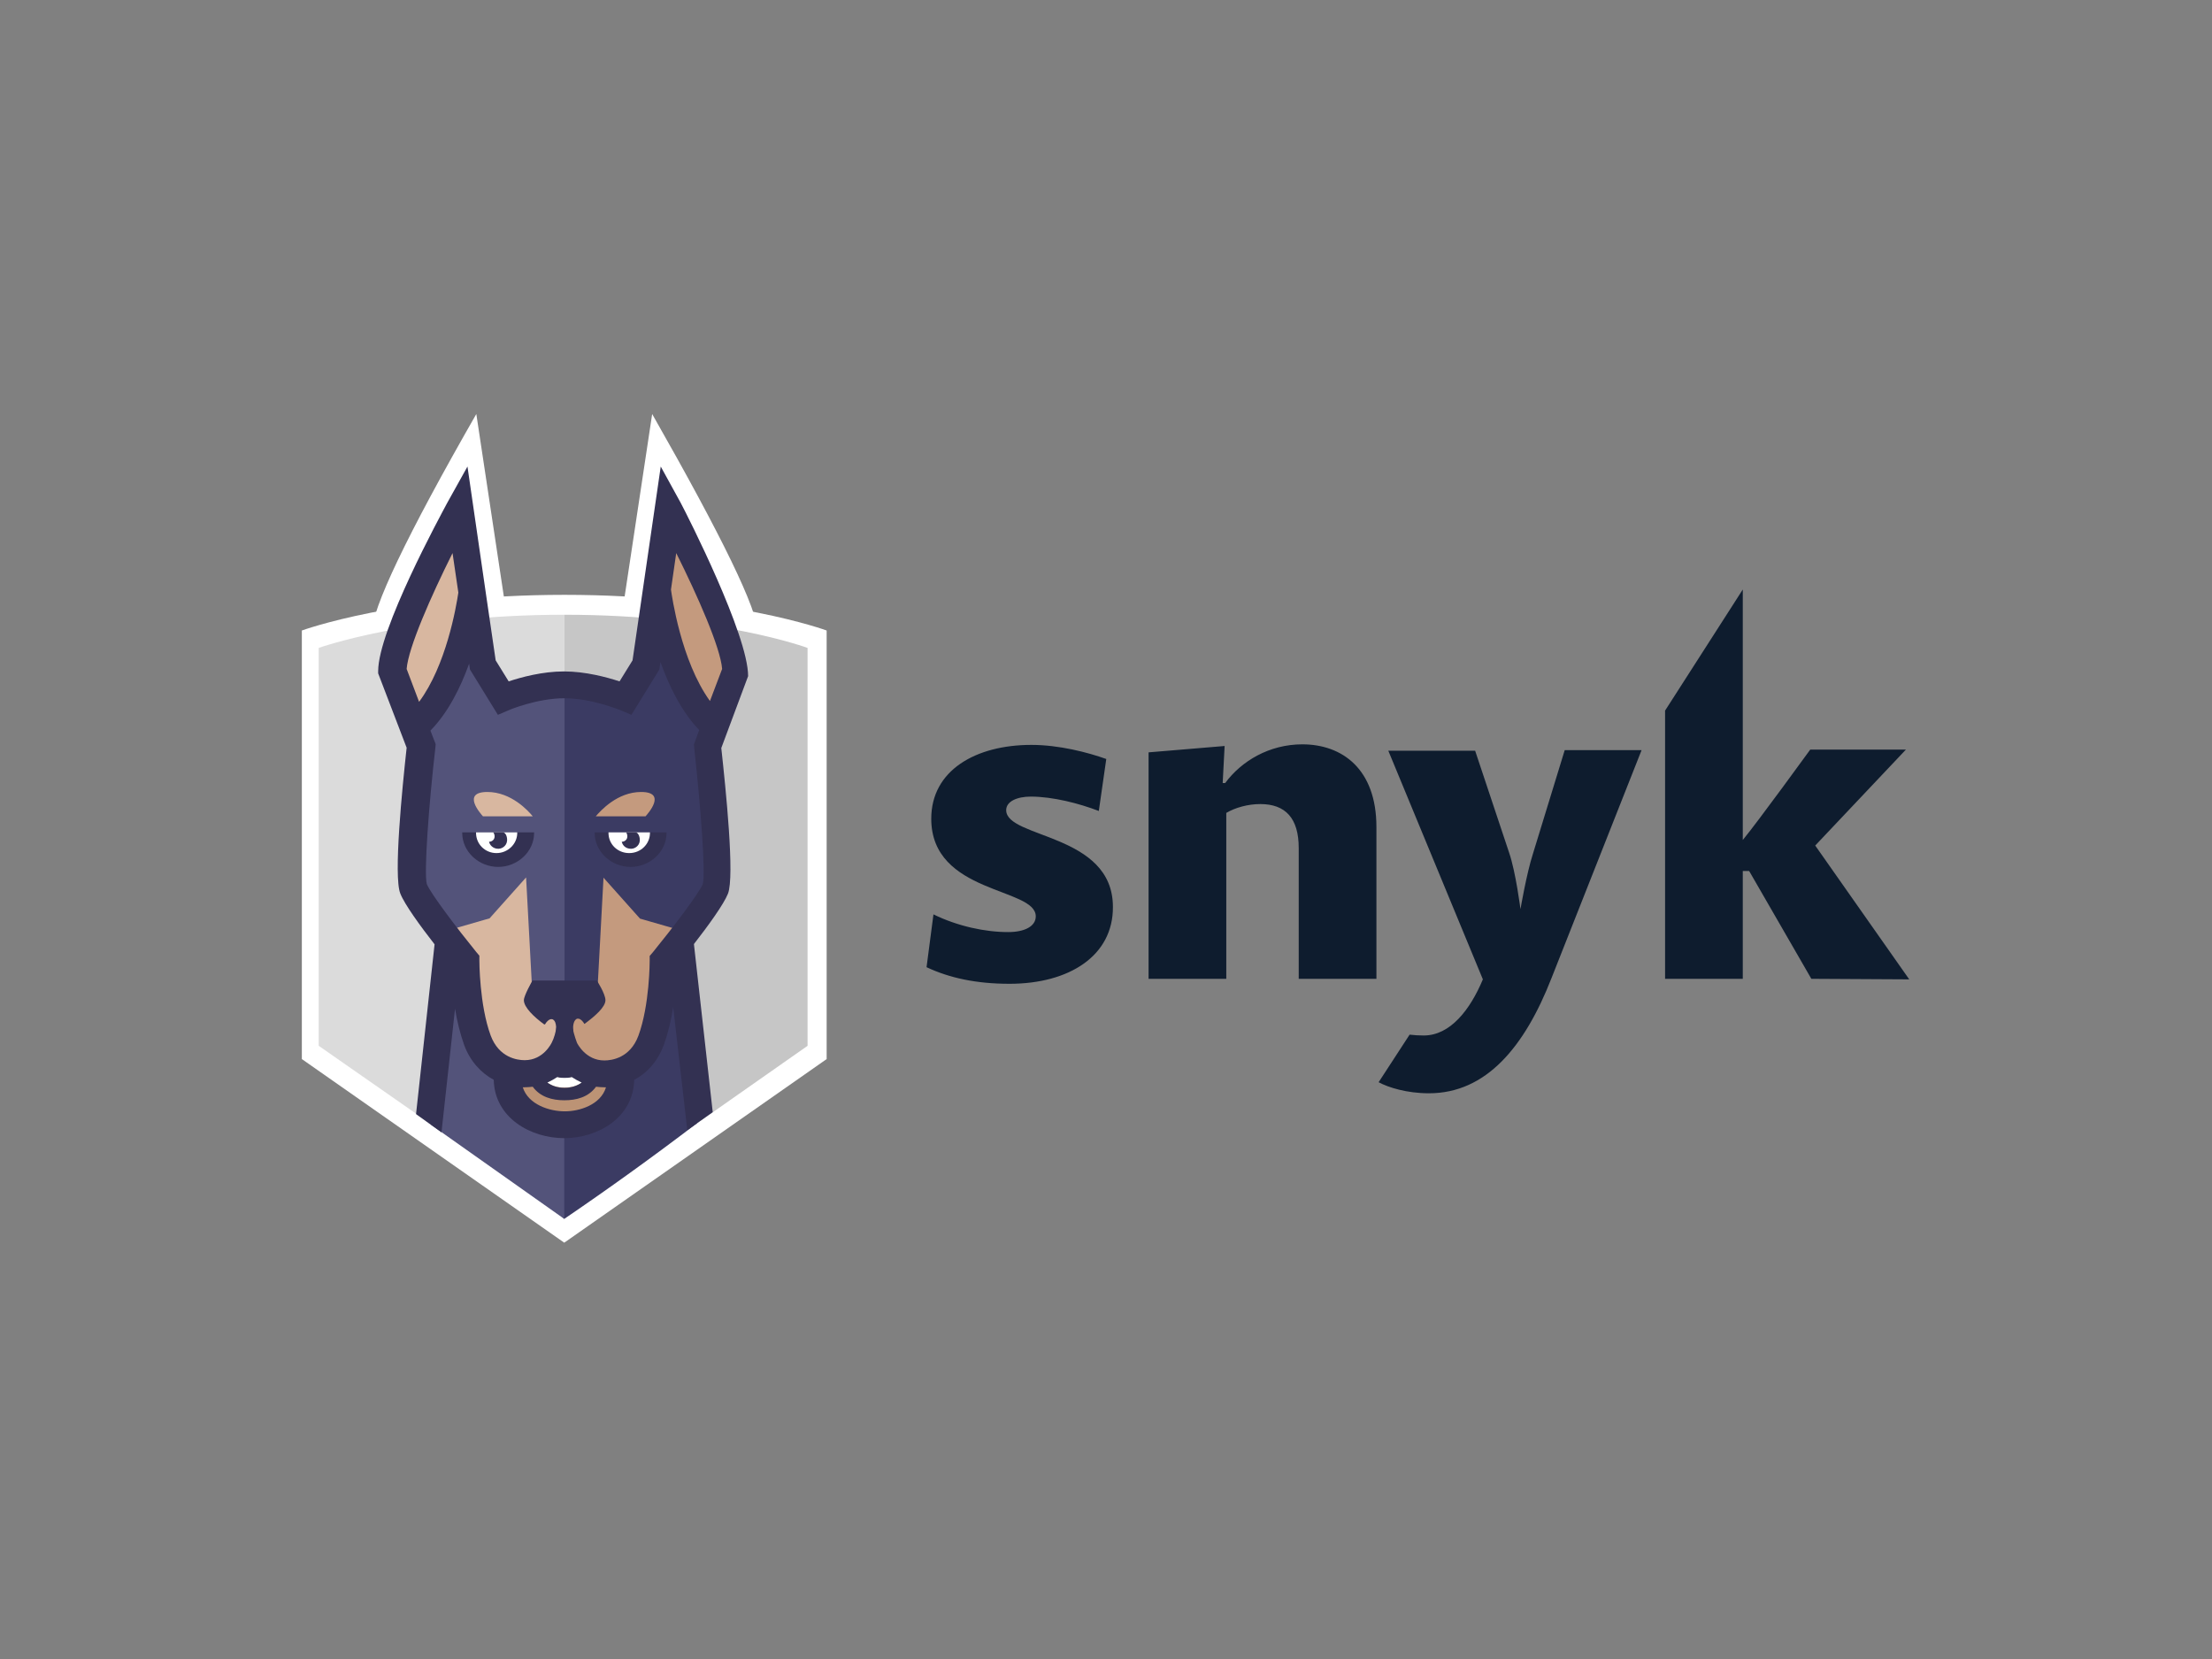 <?xml version="1.0" encoding="utf-8"?>
<!-- Generator: Adobe Illustrator 26.0.3, SVG Export Plug-In . SVG Version: 6.00 Build 0)  -->
<svg version="1.0" id="katman_1" xmlns="http://www.w3.org/2000/svg" xmlns:xlink="http://www.w3.org/1999/xlink" x="0px" y="0px"
	 viewBox="0 0 800 600" style="enable-background:new 0 0 800 600;" xml:space="preserve">
<rect x="0" y="0" width="800" height="600" fill="#808080" stroke="none"/>
<style type="text/css">
	.st0{fill:#0E1C2E;}
	.st1{fill:#FFFFFF;}
	.st2{fill:#DBDBDB;}
	.st3{fill:#C6C6C6;}
	.st4{fill:#3B3B63;}
	.st5{fill:#53537A;}
	.st6{fill:#BC9375;}
	.st7{fill:#C49A7E;}
	.st8{fill:#D8B7A0;}
	.st9{fill:#333152;}
</style>
<g id="Page-1">
	<g id="logo-solid-background">
		<g id="logo">
			<g id="snyk-wordmark---white" transform="translate(154, 44)">
				<path id="snyk-wordmark" class="st0" d="M501.1,310l-22.5-39h-2.3v39h-28.1V213l28.1-43.8v90.6c5.6-6.8,24.4-32.7,24.4-32.7
					h34.6l-32.8,34.7l34,48.4L501.1,310L501.1,310z M411.9,227.3h27.8l-32.6,82.5c-9.7,24.8-23.6,41.6-44.3,41.6
					c-8,0-14.7-2.1-18.2-4l11.2-17.2c1.7,0.2,3.4,0.3,5.1,0.3c9.6,0,16.8-9.3,21.4-20.3l-34.2-82.7h31.4l12.3,36.9
					c2.4,7,4.1,20.4,4.1,20.4s2.2-12.9,4.5-20L411.9,227.3z M315.7,310v-47.3c0-10.8-4.8-15.9-13.9-15.9c-4.5,0-9.1,1.3-12.3,3.2v60
					h-28.1v-81.9l27.5-2.3l-0.7,13.4h0.9c5.9-8,16-14,27.9-14c14.4,0,26.8,8.9,26.8,29.9V310H315.7z M211.1,311.8
					c-12,0-21.7-2.1-30-6l2.5-19.1c8.8,4.3,18.7,6.4,27,6.4c6,0,10-2.1,10-5.7c0-10.5-37.8-8-37.8-35.3c0-17.5,16.1-26.7,36.2-26.7
					c10,0,20.4,2.7,27.1,5.1l-2.7,18.8c-7-2.7-16.6-5.2-24.6-5.2c-4.9,0-8.9,1.7-8.9,4.9c0,10.3,38.6,8.3,38.6,35
					C248.6,301.6,232.8,311.8,211.1,311.8z"/>
			</g>
			<g id="dog" transform="translate(0.467, 0.73)">
				<path id="shield-outline-ears" class="st1" d="M273.6,228.1H134c0-8.7,12.6-35.1,37.8-79.1c0,0,3.5,23.2,10.5,69.6l42.6,0
					l10.5-69.6C260.8,193.6,273.6,219.9,273.6,228.1z"/>
				<path id="shield-outline" class="st1" d="M203.6,448.7l-94.9-66.4v-155c0,0,35.1-12.9,95-12.9s94.8,12.9,94.8,12.9v155
					L203.6,448.7z"/>
				<path id="shield-left" class="st2" d="M203.6,439.4l-88.8-61.9V233.6c0,0,33.2-12,88.8-12V439.4z"/>
				<path id="shield-right" class="st3" d="M203.7,221.6c0,0-0.1,0-0.1,0v217.6h0l88-61.7V233.6
					C291.6,233.6,259.3,221.6,203.7,221.6z"/>
				<path id="neck-right" class="st4" d="M251.6,405.5l-7.5-65H203c0,51.6,0,84.6,0,99l0.6,0.6C219.6,429.2,235.6,417.7,251.6,405.5
					z"/>
				<polygon id="neck-left" class="st5" points="155.5,406.1 203.6,440.1 203.6,338.6 162,338.6 				"/>
				<path id="chin" class="st6" d="M224.1,386.8c0,11.2-10.6,16.7-20.3,16.7c-9.7,0-20.6-5.5-20.6-16.7"/>
				<path id="teeth" class="st1" d="M203.7,392.6c-7.8,0-11.6-5.6-11.6-17.2h3.7c0,13.6,5.3,13.6,7.9,13.6c2.6,0,7.9,0,7.9-13.6h3.7
					C215.3,387,211.5,392.6,203.7,392.6z"/>
				<path id="face-right" class="st7" d="M203.6,378.2c2.4,6.2,7.1,9.3,13.9,9.3c6.7,0,13.8-3.5,17-12.1c4.5-12.1,4.4-28.9,4.4-28.9
					s19.9-24.5,19.9-32.8c0,0-18.4,0-55.3,0V378.2z"/>
				<path id="face-left" class="st8" d="M147.5,313.8c0,9.6,19.7,32.8,19.7,32.8s0,16.8,4.4,28.9c3.2,8.6,10.2,12.1,17,12.1
					c6.9,0,11.9-3.1,14.9-9.3v-64.4H147.5z"/>
				<path id="brow-right" class="st4" d="M256.5,258.7c-15.3-15.5-19.2-47.7-19.2-47.7c-2.9,10.2-9.1,40.1-9.1,40.1
					s-12.1-3.8-25.1-3.9c-0.4,0-0.4,40.3,0,121l12.4-8.8l2.3-42.7l13.2,14.8l17,4.9c0,0,6.4-4.5,6.4-4.4c2.7-3.7,3.6-6.9,4.3-8.5
					c2.4-6-2.9-51.7-2.9-51.7C253.8,267.8,256.5,258.7,256.5,258.7z"/>
				<path id="brow-left" class="st5" d="M179.3,251.1c0,0-6.2-29.9-9.1-40.1c0,0-3.8,32.2-19.2,47.7c0,0,2.7,9.2,0.8,13
					c0,0-5.3,45.7-2.9,51.7c0.7,1.6,1.6,4.8,4.3,8.5c0,0,6.4,4.4,6.4,4.4l17-4.9l13.2-14.8l2.3,42.7l11.6,8.6V247
					C190.5,247,179.3,251.1,179.3,251.1z"/>
				<path id="face-outline" class="st9" d="M245.7,181.1c2.5,4.7,24.4,47.8,24.4,62.7l-9.7,26c1.6,14.7,4.9,46.5,2.4,52.7
					c-1.5,3.8-7.3,11.8-12.3,18.2l6.8,60.8l-9.2,6.5l-5.1-44.5c-0.7,4.5-1.8,9.3-3.4,13.7c-2.1,5.7-5.9,10.1-10.7,12.6
					c-0.3,13.7-13.2,21.1-25.3,21.1c-12.2,0-25.2-7.4-25.5-21.1c-4.8-2.6-8.6-6.9-10.7-12.6c-1.5-4.2-2.6-8.8-3.3-13.1l-4.9,44.7
					l-9.2-6.6l6.7-61.4c-5-6.4-10.9-14.5-12.4-18.4c-2.5-6.2,0.7-38.1,2.3-52.7l-10.3-26.9V242c0-14.9,22.5-56.2,25-60.9l7.3-13.1
					c4.4,30.3,6.6,45.5,6.6,45.5l3.6,24.6l4.7,7.6c4.5-1.5,12.2-3.6,20-3.6c7.8,0,15.5,2.1,20.1,3.6l4.7-7.6l10.2-70.1L245.7,181.1z
					 M203.8,401.2c5.4,0,13-2.4,14.9-8.7c-0.2,0-0.4,0-0.6,0c-1,0-2-0.1-3-0.2c-2.8,3.8-7.1,4.9-11.5,4.9c-4.4,0-8.7-1.2-11.4-4.9
					c-1,0.1-1.9,0.2-3,0.2c-0.2,0-0.4,0-0.6,0C190.6,398.8,198.3,401.2,203.8,401.2z M197.5,390.8c1.7,1.2,3.7,1.9,6.2,1.9
					c2.4,0,4.5-0.7,6.2-1.9c-1.3-0.6-2.5-1.3-3.6-2c-1,0.3-1.9,0.3-2.6,0.3c-0.7,0-1.6,0-2.6-0.3C200,389.5,198.8,390.2,197.5,390.8
					z M235.7,343.6c6.6-8.1,16.5-21,18-24.6c1.1-3.7-0.8-28.5-3.1-49.3l-0.1-1.2l1.9-5.2c-6.4-6.7-10.9-15.9-14-24.6l-0.4,2.7
					l-10.1,16.4l-4-1.7c-0.1,0-10.4-4.3-20.2-4.3c-9.9,0-20,4.2-20.1,4.3l-4,1.7l-10.1-16.4l-0.3-2.1c-3.1,8.6-7.6,17.7-14,24.2
					l1.9,4.9l-0.1,1.2c-2.4,20.8-4.2,45.5-3.1,49.4c1.4,3.5,11.3,16.5,17.9,24.6l1.1,1.3l0,1.7c0,0.2,0,16.1,4.1,27.2
					c3,8,9.6,8.9,12.3,8.9c6.8,0,9.7-6.2,9.8-6.4c1.6-3.1,2.4-8.2,2.4-15.2h4.1c0,5.7,0.9,10.8,2.6,15.3c0.1,0.2,3.1,6.4,9.9,6.4
					c2.7,0,9.3-0.9,12.3-8.9c4.1-11.1,4.1-27,4.1-27.2l0-1.7L235.7,343.6z"/>
				<path id="eye-shadow-right" class="st9" d="M234.5,300.3h-14.9h-5v0.2c0,6.8,6,12.3,13,12.3c7,0,13-5.5,13-12.3v-0.2H234.5z"/>
				<path id="eye-right" class="st1" d="M219.6,300.3v0.2c0,4.1,3.3,7.3,7.5,7.3s7.5-3.3,7.5-7.3v-0.2H219.6z"/>
				<path id="eye-pupil-right" class="st9" d="M225.9,300.3C225.9,300.3,225.8,300.3,225.9,300.3c0.3,0.1,0.6,1.1,0.5,1.7
					c-0.1,1-1,1.7-2,1.7c0.3,1.3,1.3,2.3,2.8,2.5c1.8,0.3,3.5-1,3.7-2.7c0.2-1.3-0.5-3.2-1.5-3.2H225.9z"/>
				<path id="eye-shadow-left" class="st9" d="M186.6,300.3h-14.9h-5v0.2c0,6.8,6,12.3,13,12.3c7,0,13-5.5,13-12.3v-0.2H186.6z"/>
				<path id="eye-left" class="st1" d="M171.7,300.3v0.2c0,4.1,3.3,7.3,7.4,7.3c4.1,0,7.5-3.3,7.5-7.3v-0.2H171.7z"/>
				<path id="eye-pupil-left" class="st9" d="M181.4,300.3h-3.5c0,0-0.1,0-0.1,0c0.4,0.1,0.7,1.1,0.6,1.7c-0.1,1-1,1.7-2,1.7
					c0.3,1.3,1.4,2.3,2.8,2.5c1.8,0.3,3.5-1,3.7-2.7C183.1,302.2,182.5,300.3,181.4,300.3z"/>
				<path id="brow-right_00000057864221753102286340000001827611584108306594_" class="st7" d="M233,294.5c0.8-0.9,7.9-8.8-1.6-8.8
					c-8.6,0-14.7,6.8-16.4,8.8H233z"/>
				<path id="brow-left_00000030462552775011649470000002013883445451048339_" class="st8" d="M192.2,294.5c-1.6-2-7.8-8.8-16.4-8.8
					c-9.5,0-2.4,7.9-1.6,8.8H192.2z"/>
				<path id="ear-left" class="st8" d="M146.6,241.2c0.6-7.7,8.8-26.3,16.6-41.9l2.1,14.3c-0.8,5.3-4.4,26.3-14.2,39.5L146.6,241.2z
					"/>
				<path id="ear-right" class="st7" d="M242.2,212.5l1.9-13.2c7.8,15.6,16,34.2,16.6,41.9l-4.4,11.6
					C245.8,238.3,242.5,214.6,242.2,212.5z"/>
				<g id="nose" transform="translate(54, 139)">
					<path id="path-1" class="st9" d="M142.4,230.8c-3.7-2.7-7.4-6.2-7.4-8.8c0-1.7,3.1-7.1,3.1-7.1h23.3c0,0,3.1,4.8,3.1,7.1
						c0,2.5-3.8,5.8-7.6,8.6c-1.3-2.2-2.9-2.6-3.7-0.8c-0.4,0.9-0.5,2.2-0.3,3.5c-2.1,1.3-3.6,2.2-3.6,2.2s-1.2-0.7-2.8-1.7
						c0.3-1.5,0.2-2.9-0.2-3.9c-0.8-1.7-2.4-1.3-3.7,0.9C142.4,230.6,142.4,230.7,142.4,230.8z"/>
				</g>
			</g>
		</g>
	</g>
</g>
</svg>
